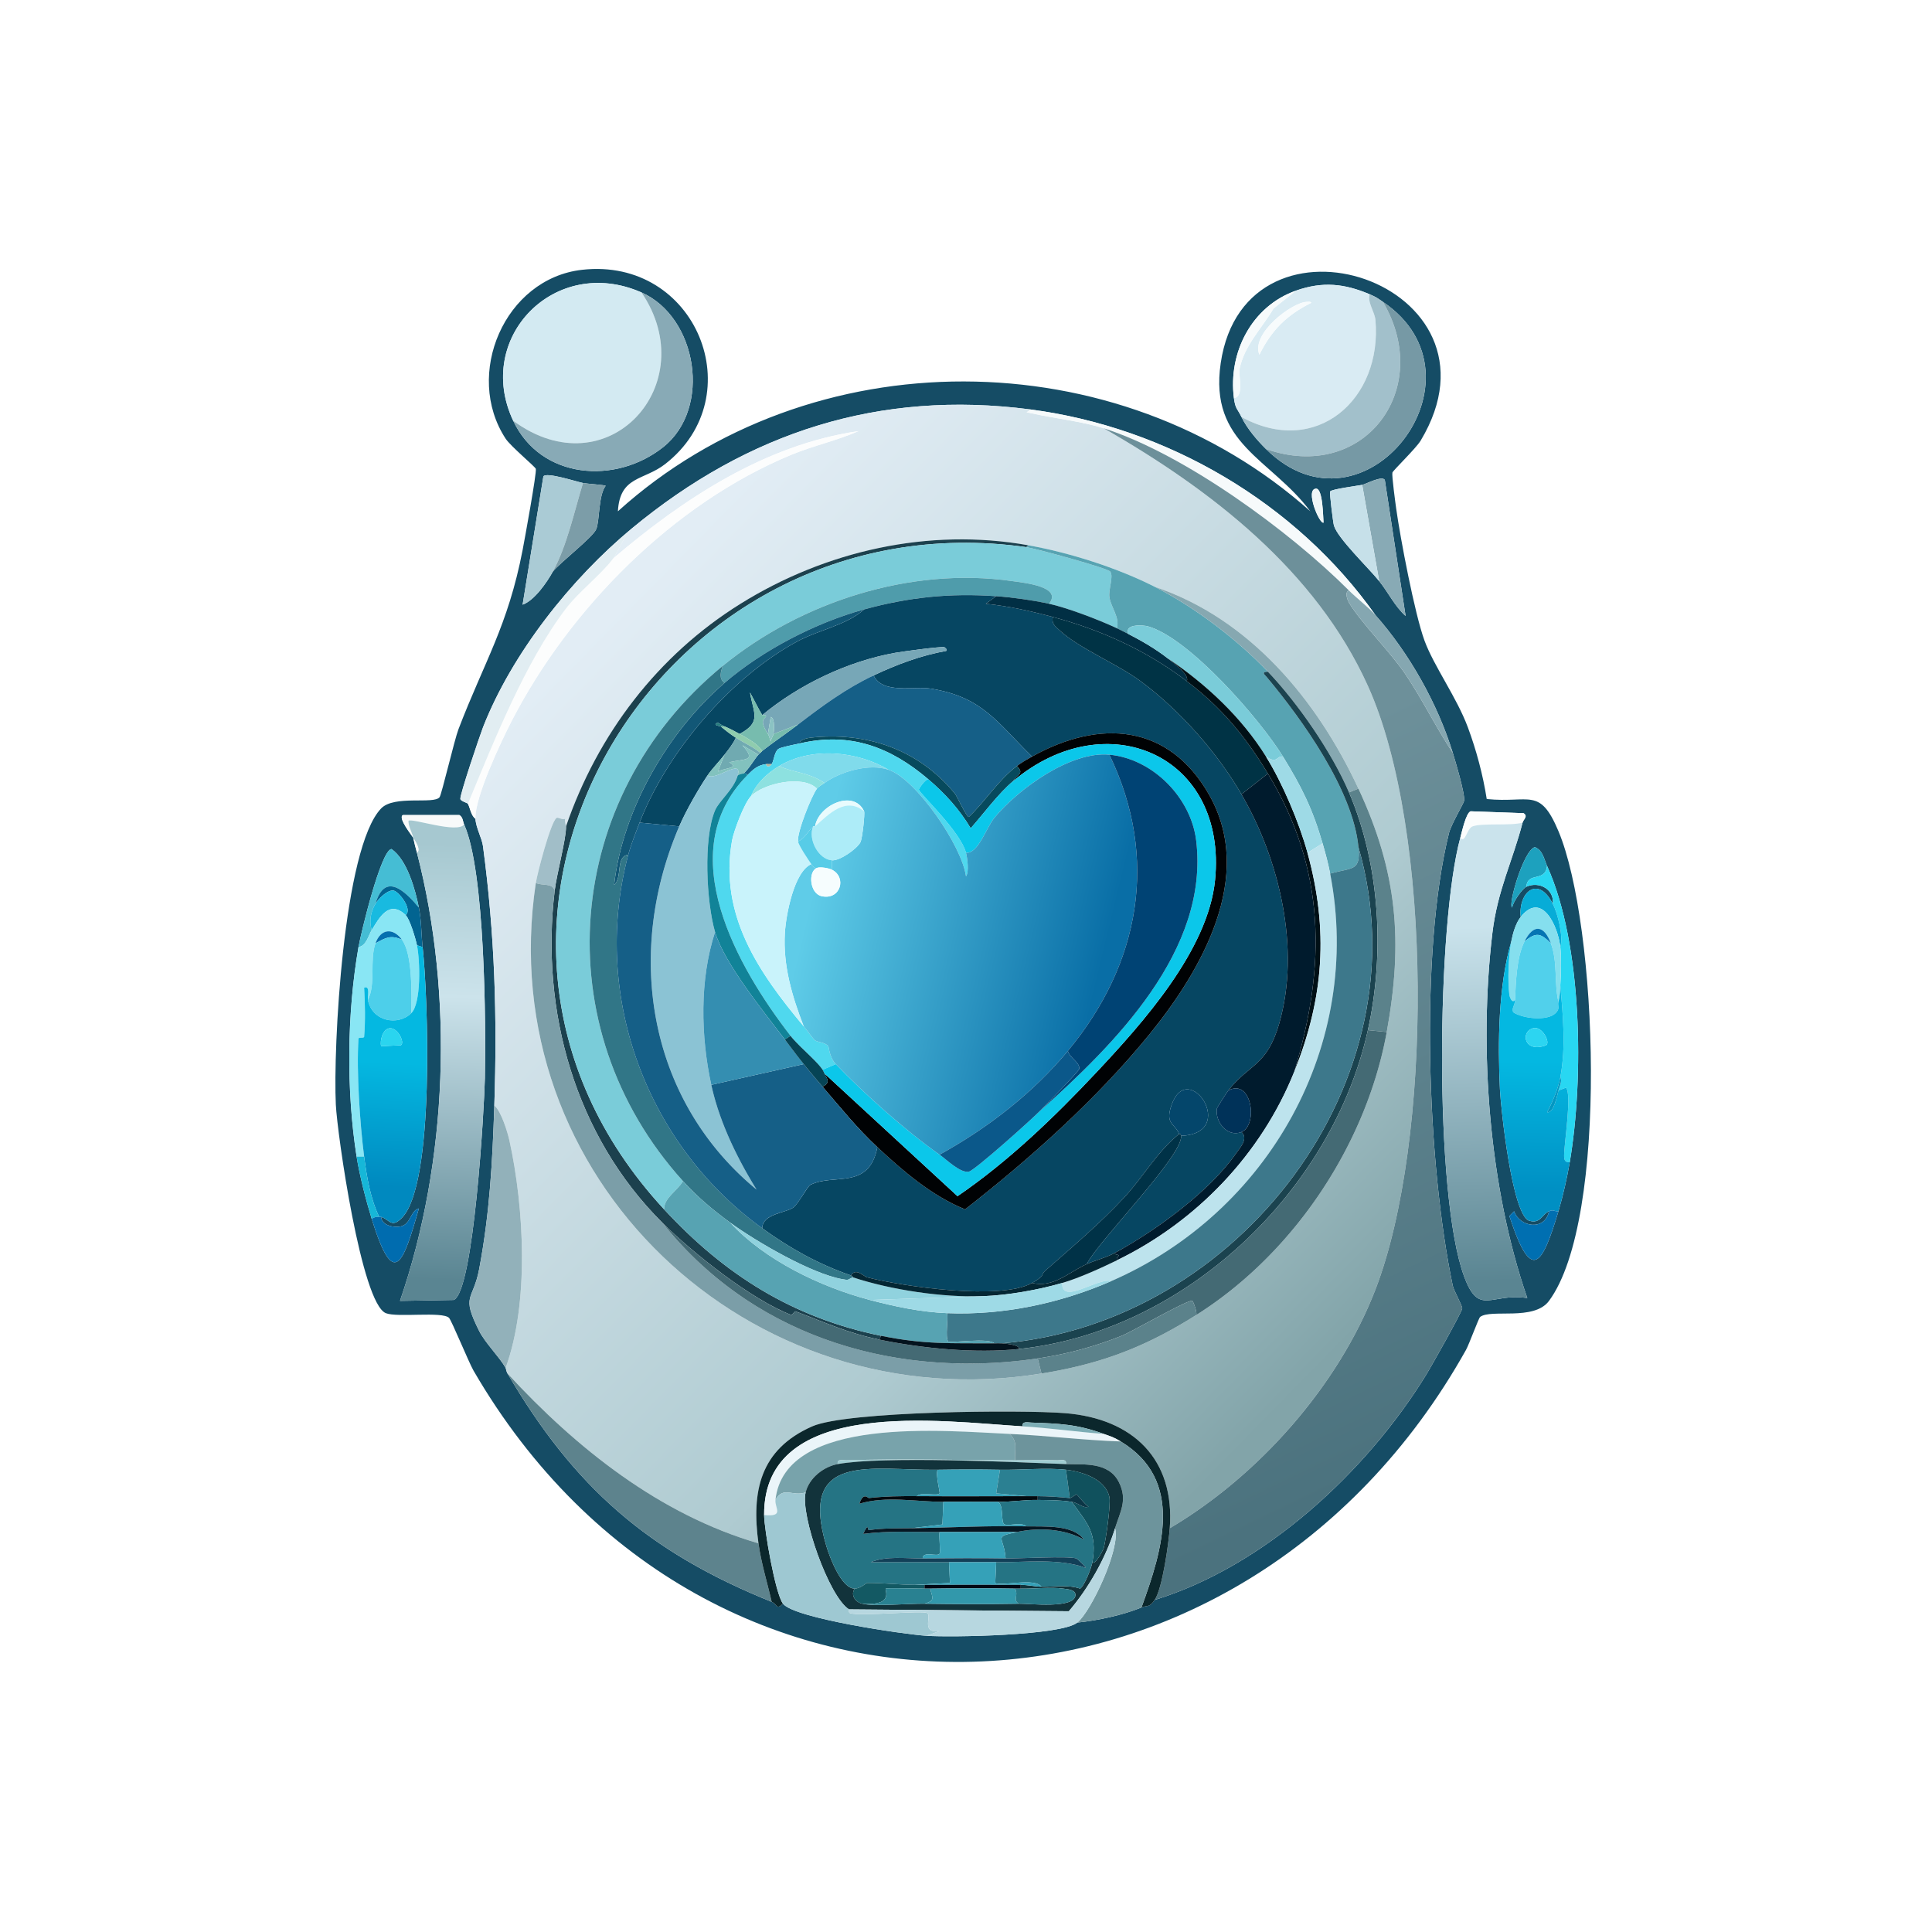 <svg xmlns="http://www.w3.org/2000/svg" width="1024" height="1024"><defs><linearGradient id="a" x1="315.664" x2="706.809" y1="333.659" y2="717.468" gradientUnits="userSpaceOnUse"><stop offset="0%" style="stop-color:#e2edf5"/><stop offset="69.708%" style="stop-color:#afcbd1"/><stop offset="100%" style="stop-color:#82a4a9"/></linearGradient></defs><defs><linearGradient id="b" x1="626.55" x2="785.354" y1="425.816" y2="754.459" gradientUnits="userSpaceOnUse"><stop offset="0%" style="stop-color:#6d909a"/><stop offset="100%" style="stop-color:#4b727e"/></linearGradient></defs><defs><linearGradient id="c" x1="427.282" x2="580.819" y1="486.412" y2="523.698" gradientUnits="userSpaceOnUse"><stop offset="0%" style="stop-color:#5fcce8"/><stop offset="100%" style="stop-color:#096ea6"/></linearGradient></defs><defs><linearGradient id="d" x1="238.447" x2="231.569" y1="447.298" y2="678.196" gradientUnits="userSpaceOnUse"><stop offset="0%" style="stop-color:#a6c8d0"/><stop offset="35.065%" style="stop-color:#cce3eb"/><stop offset="100%" style="stop-color:#5a8592"/></linearGradient></defs><defs><linearGradient id="e" x1="784.302" x2="791.707" y1="447.195" y2="679.076" gradientUnits="userSpaceOnUse"><stop offset="18.965%" style="stop-color:#cae3ec"/><stop offset="100%" style="stop-color:#5a8592"/></linearGradient></defs><defs><linearGradient id="f" x1="814.194" x2="812.957" y1="562.685" y2="631.674" gradientUnits="userSpaceOnUse"><stop offset="0%" style="stop-color:#04b8e1"/><stop offset="100%" style="stop-color:#008fc3"/></linearGradient></defs><defs><linearGradient id="g" x1="209.592" x2="206.279" y1="563.231" y2="629.148" gradientUnits="userSpaceOnUse"><stop offset="0%" style="stop-color:#04b8e1"/><stop offset="100%" style="stop-color:#0089bf"/></linearGradient></defs><path fill="#154c65" d="M308.5 143c60.669-6.844 90.32 67.022 44 103-11.321 8.794-23.95 6.185-25 25 101.991-92.221 264.766-91.3 367 0-20.949-28.004-53.781-35.662-47.5-78.5 13.163-89.773 156.039-42.412 106 41-2.527 4.213-14.732 15.899-15 17-.38 1.563 1.58 15.973 2 19 2.183 15.749 9.849 55.974 15 70 4.992 13.593 17.138 30.202 23 46 4.5 12.126 7.99 25.165 10 38 22.767 2.323 28.05-6.633 38 17 20.714 49.198 26.878 205.935-5 249-7.983 10.784-30.677 4.111-36.5 8.5-.76.573-5.869 14.586-7.5 17.5-119.099 212.737-402.216 224.273-526 11-2.509-4.323-11.625-26.618-13-28-3.545-3.563-27.433-.039-33.5-2.5-12.954-5.254-25.729-94.932-26.5-110.5-1.473-29.754 3.89-136.067 24-157 6.983-7.268 28.076-2.009 31-6 1.104-1.507 7.835-30.342 10-36 13.675-35.745 26.267-54.878 34-95 1.025-5.321 7.526-40.886 7-43-.273-1.098-13.34-11.938-16-16-22.249-33.969-.536-84.871 40.5-89.5M272 223c14.643 31.082 54.261 34.026 79.5 14 25.932-20.576 18.072-68.973-11.5-82-45.775-20.165-88.776 23.901-68 68m415-69c-23.573 8.247-36.123 32.892-33 57 .761 5.877 1.859 5.57 4 10 2.952 6.109 8.207 12.265 13 17 52.188 51.566 121.03-38.082 62-78-3-2.029-3.488-2.504-7-4-13.494-5.749-25.018-6.892-39-2M335 280c-32.256 26.693-63.704 66.343-79 105.5-1.631 4.176-12.422 36.052-12 38 .252 1.163 3.769 2.064 4 2.5 1.166 2.203 1.63 6.249 4 8 .238 4.703 3.43 10.232 4 14.5 6.26 46.879 7.57 90.204 6 137.5-.997 30.029-2.437 56.905-8 86.5-3.257 17.324-9.835 13.407 0 33 3.108 6.193 10.748 13.788 14 19.5.177.311.337 1.871 1 3 35.22 59.979 74.128 94.461 140 121 3.117 1.256 2.262 4.537 6 1 6.057 7.751 63.851 16.193 76 17 13.328.885 71.381-.08 80-7 10.689-1.061 24.149-3.964 34-8 3.299-1.352 4.073.272 7-4 58.303-17.917 112.256-67.844 144-119.5 2.402-3.909 18.847-33.015 19-35 .112-1.456-4.457-9.413-5-12-13.518-64.457-17.764-176.339-2-240 1.098-4.434 7.75-15.612 8-17 .63-3.5-4.609-20.981-6-25.5-7.991-25.964-23.037-52.727-41-73-42.112-59.614-110.715-99.59-183-109-80.05-10.42-149.58 12.173-211 63m-42 23c3.866-4.885 21.158-18.146 23-22.5 1.871-4.422 1.111-17.889 5-23-.35-.493-9.91-1.068-12-1.5-3.913-.809-19.435-5.93-21-3.5l-11 68c6.284-2.271 12.86-11.814 16-17.5m429-46c-2.53.478-16.396 2.271-17 3.5-.399.813 1.56 16.419 2 18 1.872 6.73 18.397 22.53 24 29.5 4.819 5.995 8.212 13.282 14 18.5l-11-72c-1.115-2.76-10.291 2.177-12 2.5m-24.5 2c-5.938.336 1.853 19.007 4 18-.264-2.92-.304-18.209-4-18M774 444c-12.457 45.541-14.041 188.939 2 232.5 7.921 21.51 14.147 8.547 33.5 11.5-20.227-58.364-25.856-131.968-18.5-193.5 2.721-22.765 10.761-38.168 16-58.5.446-1.732 3.08-3.369.5-5l-28-1c-2.496.693-4.777 11.356-5.5 14m-555 0c.664 3.137 1.247 5.085 2 8 19.546 75.627 16.442 163.471-9 237.5l28.5-.5c10.671-4.483 16.201-102.675 16.5-117.5.585-29.028.04-110.078-11-134.5-.674-1.491-.597-3.859-2.5-5h-30c-2.693 1.563 4.864 10.883 5.5 12m590 26c6.818-3.154 14.943 1.495 14 9-7.819-15.289-18.323-6.094-17 7-2.68 3.357-4.184 8.793-5 13-6.86 23.6-7.188 53.601-6 78.5.476 9.976 6.501 66.69 15.5 69.5 5.928 1.813 6.807-3.418 10.5-5-2.107 10.545-15.486 8.521-18.5 0l-2.5 2.5c11.744 36.105 17.391 26.195 26-2.5 2.363-7.875 4.618-17.875 6-26 7.551-44.387 6.756-115.591-12-157-1.677-3.703-2.242-8.335-6.5-10-6.068 1.688-14.502 31.335-12 32 .364-2.917 5.325-9.994 7.5-11m-619 32c-6.102 35.135-6.523 75.75-1 111 1.547 9.876 5.029 23.38 8 33 11.66 37.75 16.599 24.181 25-5.5-4.289 1.004-4.308 8.339-9.5 9.5-3.468.776-10.078-.25-10.5-5 4.503 1.285 5.366 6.212 11 .5 17.609-17.853 13.83-117.68 11-143.5-.762-6.957-.611-14.082-2-21-1.913-9.528-6.186-25.231-14.5-31-5.606.5-16.256 44.838-17.5 52"/><path fill="#d3eaf2" d="M340 155c33.042 48.624-17.913 104.955-68 68-20.776-44.099 22.225-88.165 68-68"/><path fill="#d9ebf3" d="M726 156c-1.424 4.21 2.615 9.238 3 13.5 3.81 42.172-31.434 73.251-71 51.5-2.141-4.43-3.239-4.123-4-10 5.666-.708 2.274-12.019 3-15.5 2.63-12.619 11.729-21.339 18-32l12-9.5c13.982-4.892 25.506-3.749 39 2m-33.5 4c-7.948.377-29.619 16.876-25 28 6.428-13.051 14.596-21.069 27.5-27.5-.303-.77-1.629-.541-2.5-.5"/><path fill="#f6fafb" d="M654 211c-3.123-24.108 9.427-48.753 33-57l-12 9.5c-6.271 10.661-15.37 19.381-18 32-.726 3.481 2.666 14.792-3 15.5"/><path fill="#88aab6" d="M272 223c50.087 36.955 101.042-19.376 68-68 29.572 13.027 37.432 61.424 11.5 82-25.239 20.026-64.857 17.082-79.5-14"/><path fill="#a2c0cb" d="M733 160c27.25 46.324-10.135 96.215-62 78-4.793-4.735-10.048-10.891-13-17 39.566 21.751 74.81-9.328 71-51.5-.385-4.262-4.424-9.29-3-13.5 3.512 1.496 4 1.971 7 4"/><path fill="#f7fbfc" d="M692.5 160c.871-.041 2.197-.27 2.5.5-12.904 6.431-21.072 14.449-27.5 27.5-4.619-11.124 17.052-27.623 25-28"/><path fill="#7699a5" d="M671 238c51.865 18.215 89.25-31.676 62-78 59.03 39.918-9.812 129.566-62 78"/><path fill="url(#a)" d="M546 217c-1.341 2.065-3.62 1.064.5 2 12.072 2.741 26.694 4.232 38.5 8 56.737 32.425 112.358 75.391 140 136.5 34.759 76.843 34.321 241.503 4 320-19.776 51.197-62.029 98.736-109 126.5 2.771-36.401-19.207-58.11-55.5-61-23.342-1.859-115.617-1.103-134 7-27.849 12.277-32.247 34.605-28.5 62-52.544-15.273-96.57-50.51-133-90-.663-1.129-.823-2.689-1-3 12.53-34.26 9.863-84.733 2-120.5-.926-4.212-4.385-15.715-8-18.5 1.57-47.296.26-90.621-6-137.5-.57-4.268-3.762-9.797-4-14.5-.56-11.092 13.475-40.749 19-51.5 30.741-59.817 85.817-115.62 148.5-141.5 11.558-4.772 24.03-7.459 35.5-12.5-49.332 7.171-92.708 35.737-130 67.5 2.728-3.577 5.66-12.06 10-16 61.42-50.827 130.95-73.42 211-63M300 438c-.006-.201-.831-2.914-.5-4-1.404.677-3.751-1.008-4.5-.5-3.142 2.133-10.232 29.4-11 34.5-23.477 155.881 113.214 285.065 268 260 31.579-5.114 54.937-13.952 82-31 51.533-32.462 90.127-90.217 101-150 8.749-48.105 5.647-84.663-15-129-21.843-46.905-57.583-90.107-108-107-19.794-10.044-45.022-18.07-67-22-52.7-9.423-107.383 2.919-152.5 31-43.991 27.381-75.713 69.182-92.5 118" style="fill:url(#a)"/>/&gt;<path fill="#f6fafb" d="M729 326c-3.716-4.194-9.885-8.885-14-13-31.568-31.567-87.273-72.362-130-86-11.806-3.768-26.428-5.259-38.5-8-4.12-.936-1.841.065-.5-2 72.285 9.41 140.888 49.386 183 109"/><path fill="url(#b)" d="M715 313c-2.683.71-.515 5.661 0 6.5 6.888 11.229 21.724 25.738 30 38 9.018 13.362 16.076 28.092 25 41.5 1.391 4.519 6.63 22 6 25.5-.25 1.388-6.902 12.566-8 17-15.764 63.661-11.518 175.543 2 240 .543 2.587 5.112 10.544 5 12-.153 1.985-16.598 31.091-19 35-31.744 51.656-85.697 101.583-144 119.5 4.123-6.017 7.389-29.978 8-38 46.971-27.764 89.224-75.303 109-126.5 30.321-78.497 30.759-243.157-4-320-27.642-61.109-83.263-104.075-140-136.5 42.727 13.638 98.432 54.433 130 86" style="fill:url(#b)"/>/&gt;<path fill="#fcfdfd" d="M252 434c-2.37-1.751-2.834-5.797-4-8 13.686-32.909 30.357-75.132 52-103.5 6.965-9.129 17.946-17.249 25-26.5 37.292-31.763 80.668-60.329 130-67.5-11.47 5.041-23.942 7.728-35.5 12.5-62.683 25.88-117.759 81.683-148.5 141.5-5.525 10.751-19.56 40.408-19 51.5"/><path fill="#aacbd5" d="M309 256c-4.549 14.79-8.547 33.505-16 47-3.14 5.686-9.716 15.229-16 17.5l11-68c1.565-2.43 17.087 2.691 21 3.5"/><path fill="#88aab5" d="m731 308-9-51c1.709-.323 10.885-5.26 12-2.5l11 72c-5.788-5.218-9.181-12.505-14-18.5"/><path fill="#7c9da8" d="M293 303c7.453-13.495 11.451-32.21 16-47 2.09.432 11.65 1.007 12 1.5-3.889 5.111-3.129 18.578-5 23-1.842 4.354-19.134 17.615-23 22.5"/><path fill="#c6e0e9" d="m722 257 9 51c-5.603-6.97-22.128-22.77-24-29.5-.44-1.581-2.399-17.187-2-18 .604-1.229 14.47-3.022 17-3.5"/><path fill="#eff6f7" d="M697.5 259c3.696-.209 3.736 15.08 4 18-2.147 1.007-9.938-17.664-4-18"/><path fill="#e1edf2" d="M325 296c-7.054 9.251-18.035 17.371-25 26.5-21.643 28.368-38.314 70.591-52 103.5-.231-.436-3.748-1.337-4-2.5-.422-1.948 10.369-33.824 12-38 15.296-39.157 46.744-78.807 79-105.5-4.34 3.94-7.272 12.423-10 16"/><path fill="#1c414e" d="m545 289-1 1c-196.314-27.722-331.541 200.087-192 351 32.023 34.632 68.233 57.476 115 67l-1 2c-16.819-3.455-29.075-9.251-44.5-15-.171-.064-1.831 2.065-2 2-21.205-8.12-52.162-32.726-68.5-49-46.212-46.03-64.63-112.277-57-176 1.031-8.614 6.183-27.688 6-34 16.787-48.818 48.509-90.619 92.5-118 45.117-28.081 99.8-40.423 152.5-31"/><path fill="#7accd9" d="M544 290c4.693.663 43.18 11.095 44.5 13 1.805 2.605-1.111 9.624-.5 13.5.882 5.594 5.562 10.603 4 16.5-10.368-4.866-26.604-10.927-36-13 7.3-9.079-13.037-11.071-19.5-12-53.845-7.738-112.088 11.042-153.5 45-84.581 69.356-94.811 191.419-21 273-2.946 5.232-10.084 8.803-10 15-139.541-150.913-4.314-378.722 192-351"/><path fill="#57a3b2" d="M612 311c21.229 10.772 43.565 27.772 60 45-3.697.187-1.794 1.453-.5 3 18.781 22.449 45.704 60.123 48.5 90 1.203 12.852-2.981 10.704-15 14-1.099-5.666-2.403-10.495-4-16-5.305-18.288-11.115-29.965-21-46-12.097-19.623-49.483-62.724-71.5-69-2.523-.719-12.635-1.48-10.5 4-1.875-.963-4.122-2.119-6-3 1.562-5.897-3.118-10.906-4-16.5-.611-3.876 2.305-10.895.5-13.5-1.32-1.905-39.807-12.337-44.5-13l1-1c21.978 3.93 47.206 11.956 67 22"/><path fill="#4f9cab" d="M556 320c-8.396-1.852-19.41-3.382-28-4-24.468-1.761-46.458.545-70 7-25.604 7.02-53.78 21.578-74 39-3.09-2.383-1.982-5.723-1-9 41.412-33.958 99.655-52.738 153.5-45 6.463.929 26.8 2.921 19.5 12"/><path fill="#86a8b1" d="m720 418-5 2c-9.095-21.258-27.108-47.342-43-64-16.435-17.228-38.771-34.228-60-45 50.417 16.893 86.157 60.095 108 107"/><path fill="#85a7b1" d="M729 326c17.963 20.273 33.009 47.036 41 73-8.924-13.408-15.982-28.138-25-41.5-8.276-12.262-23.112-26.771-30-38-.515-.839-2.683-5.79 0-6.5 4.115 4.115 10.284 8.806 14 13"/><path fill="#064662" d="m528 316-5.5 4c12.043 1.27 23.856 3.874 35.5 7-.697 3.645 1.223 4.87 3.5 7 10.271 9.608 30.706 17.889 43 27 20.819 15.429 40.508 37.659 53.5 60 20.188 34.716 31.409 81.929 20 121.5-6.577 22.812-15.877 21.249-27 35.5-.849 1.088-5.908 8.946-6 9.5-1.14 6.873 5.385 15.503 13 12.5 3.862 3.498-.813 8.355-3 11.5-13.982 20.111-42.63 40.919-64 52.5-4.977 2.697-10.044 3.804-15 6 5.732-11.853 51.215-57.635 50-68 30.645-1.144 3.884-41.421-5-16.5-3.716 10.425 1.547 9.699 4 15.5-11.62 9.243-19.048 22.762-29 33.5-12.97 13.993-27.733 26.444-42 39-2.789 2.454.54 2.225-7 6.5-16.445 9.323-67.924 1.997-87.5-3-1.552-.396-5.858-5.271-8.5-1-17.229-5.942-32.281-14.349-47-25 .096-7.72 12.424-8.079 16.5-11 2.438-1.747 7.513-11.247 9-12 12.411-6.28 31.154 2.979 35.5-20 13.899 12.936 28.699 25.691 46.5 33 34.673-27.049 69.633-58.331 97.5-92.5 27.82-34.111 56.372-83.75 32-127-21.365-37.913-58.119-40.503-94-20.5-18.565-18.103-25.958-31.433-53.5-36-9.042-1.499-25.556 3.137-30.5-7 12.132-5.735 25.217-10.669 38.5-13 1.008-.509-.806-1.967-1-2-2.257-.387-22.164 2.316-26 3-25.201 4.491-50.831 16.766-70.5 33-2.019-3.275-4.065-7.605-6.5-12 1.822 11.041 6.328 15.7-5.5 22-2.405-1.373-5.456-2.935-8-4-.843-.353-2.645-1.375-3.5-2-3.497 1.296 1.404 1.92 1.5 2 2.598 2.17 5.138 4.173 8 6-1.241 2.99-3.994 6.399-6 9-2.765 3.585-6.567 7.404-9 11-4.003 5.916-11.146 18.031-15 27l-21-2c14.392-37.229 48.186-76.946 83.5-96 11.487-6.198 26.215-8.654 35.5-17 23.542-6.455 45.532-8.761 70-7"/><path fill="#012f44" d="M556 320c9.396 2.073 25.632 8.134 36 13 1.878.881 4.125 2.037 6 3 7.195 3.694 14.604 7.989 21 13 2.788 2.185 11.732 8.706 10 12-21.264-16.179-45.214-27.077-71-34-11.644-3.126-23.457-5.73-35.5-7l5.5-4c8.59.618 19.604 2.148 28 4"/><path fill="#125776" d="M458 323c-9.285 8.346-24.013 10.802-35.5 17-35.314 19.054-69.108 58.771-83.5 96-1.937 5.011-4.662 11.967-6 17-6.878.963-2.891 11.968-7.5 16 4.476-39.754 28.362-81.033 58.5-107 20.22-17.422 48.396-31.98 74-39"/><path fill="#003345" d="M629 361c18.553 14.116 31.062 29.275 43 49l-14 11c-12.992-22.341-32.681-44.571-53.5-60-12.294-9.111-32.729-17.392-43-27-2.277-2.13-4.197-3.355-3.5-7 25.786 6.923 49.736 17.821 71 34"/><path fill="#7accd9" d="M680 401c-3.47-.681-2.736 4.238-9 0-12.898-20.764-31.861-38.47-52-52-6.396-5.011-13.805-9.306-21-13-2.135-5.48 7.977-4.719 10.5-4 22.017 6.276 59.403 49.377 71.5 69"/><path fill="#77a7b7" d="M463 358c-14.543 6.875-27.32 16.255-40 26l-13 5c.252-1.49.898-8.461-1.5-9l-1.5 9c-5.412-8.257-.817-8.139-1-9.5-.114-.849-1.925-.378-2-.5 19.669-16.234 45.299-28.509 70.5-33 3.836-.684 23.743-3.387 26-3 .194.033 2.008 1.491 1 2-13.283 2.331-26.368 7.265-38.5 13"/><path fill="#001016" d="M671 401c8.794 14.158 17.589 34.91 22 51 11.222 40.936 8.751 76.713-7 116 17.032-56.323 16.723-107.237-14-158-11.938-19.725-24.447-34.884-43-49 1.732-3.294-7.212-9.815-10-12 20.139 13.53 39.102 31.236 52 52"/><path fill="#317687" d="M384 362c-30.138 25.967-54.024 67.246-58.5 107 4.609-4.032.622-15.037 7.5-16-19.75 74.279 9.363 153.399 71 198 14.719 10.651 29.771 19.058 47 25 1.385.478.933.978 1 1-3.112 1.388-1.896 1.631-5.5 1-16.415-2.872-45.781-19.978-59.5-30-9.132-6.671-17.423-13.626-25-22-73.811-81.581-63.581-203.644 21-273-.982 3.277-2.09 6.617 1 9"/><path fill="#1b434f" d="M672 356c15.892 16.658 33.905 42.742 43 64 16.507 38.583 18.961 85.499 10 126-18.876 85.308-96.919 159.851-185 169 .907-2.083-6.732-2.84-9-3 125.037-10.382 224.716-139.218 189-263-2.796-29.877-29.719-67.551-48.5-90-1.294-1.547-3.197-2.813.5-3"/><path fill="#155f87" d="M547 401c-2.742 1.528-5.492 3.112-8 5-9.932 7.477-16.578 18.523-25.5 27-1.436-.143-6.066-10.762-7.5-12.5-19.565-23.712-47.362-32.738-76.5-29.5-.738.082-6.341 1.044-5.5 3-2.23.514-10.148 1.958-11.5 3-2.095 1.615-2.318 6.31-3.5 8-.984.064-2.026-.108-3 0-4.482.495-7.058 3.028-10 6 .039-1.265-1.013-1.115-2-1 2.458-1.617 6.656-8.844 8-10 .567-.488.945-.956 1-1 .7-.561.945-.956 1-1 5.171-4.088 12.876-9.294 19-14 12.68-9.745 25.457-19.125 40-26 4.944 10.137 21.458 5.501 30.5 7 27.542 4.567 34.935 17.897 53.5 36"/><path fill="#77bcae" d="M404 379c.075.122 1.886-.349 2 .5.183 1.361-4.412 1.243 1 9.5.935 1.427.849 2.624 1.5 4 .193-1.389 1.346-3.089 1.5-4l13-5c-6.124 4.706-13.829 9.912-19 14-2.883-4.1-7.804-6.605-12-9 11.828-6.3 7.322-10.959 5.5-22 2.435 4.395 4.481 8.725 6.5 12"/><path fill="#8bc3c3" d="M410 389c-.154.911-1.307 2.611-1.5 4-.651-1.376-.565-2.573-1.5-4l1.5-9c2.398.539 1.752 7.51 1.5 9"/><path fill="#287d7f" d="M384 385h-2c-.096-.08-4.997-.704-1.5-2 .855.625 2.657 1.647 3.5 2"/><path fill="#8fccae" d="M384 385c2.544 1.065 5.595 2.627 8 4 4.196 2.395 9.117 4.9 12 9-.055.044-.3.439-1 1-3.95-3.226-8.773-5.302-13-8-2.862-1.827-5.402-3.83-8-6z"/><path fill="#000204" d="M465 608c-10.584-9.851-19.603-21.063-29-32 3.974-2.207 2.776-3.621 1-7l70.5 65c26.811-18.294 51.306-41.852 73.5-65.5 24.556-26.165 59.283-64.806 63-102 6.615-66.189-57.379-94.159-107-52.5 2.132-3.689 6.061-3.824 2-8 2.508-1.888 5.258-3.472 8-5 35.881-20.003 72.635-17.413 94 20.5 24.372 43.25-4.18 92.889-32 127-27.867 34.169-62.827 65.451-97.5 92.5-17.801-7.309-32.601-20.064-46.5-33"/><path fill="#074a5d" d="M539 406c4.061 4.176.132 4.311-2 8-7.882 6.618-15.609 17.205-22.5 25-5.948-9.971-13.688-18.504-22.5-26-20.013-17.025-41.308-25.157-68-19-.841-1.956 4.762-2.918 5.5-3 29.138-3.238 56.935 5.788 76.5 29.5 1.434 1.738 6.064 12.357 7.5 12.5 8.922-8.477 15.568-19.523 25.5-27"/><path fill="#70aab1" d="M403 399c-.055.044-.433.512-1 1l-8.5-5c7.603 8.635 1.678 7.038-7 9 5.918 3.316-3.18 3.049-6 5l3.5-9c2.006-2.601 4.759-6.01 6-9 4.227 2.698 9.05 4.774 13 8"/><path fill="#4fd8ee" d="M492 413c-1.718.05-5.064 5.134-5 5.5.364 2.073 21.903 21.904 25 33.5.679 2.541 1.75 10.129 0 12.5-2.179-16.154-26.342-51.473-41-56.5-16.951-10.061-40.898-12.201-58-2-6.16 3.674-12.022 8.998-15 16-3.495 3.61-9.117 18.5-10 23.5-6.975 39.487 14.093 69.918 38 98.5 1.915 2.289 3.498 4.681 5.5 7 1.43 1.656 5.382 1.038 7.5 3.5.367.426.535 5.885 4 9.5l-7 3c-3.224-4.862-12.749-12.509-17-18-27.991-36.158-63.286-97.307-23-138 2.942-2.972 5.518-5.505 10-6 .41 1.767 2.014 1.409 3 0 1.182-1.69 1.405-6.385 3.5-8 1.352-1.042 9.27-2.486 11.5-3 26.692-6.157 47.987 1.975 68 19"/><path fill="#0bc7ea" d="M437 569c-.315-.599-.638-1.454-1-2l7-3c15.137 15.794 37.124 35.444 55 48 3.636 2.554 10.995 9.884 15.5 9 3.097-.608 33.253-27.662 37.5-32 39.722-35.421 90.054-85.356 83-143.5-2.761-22.756-22.989-43.308-46-45.5-20.59-1.961-48.271 18.098-61 33.5-4.289 5.189-8.479 19.025-15 18.5-3.097-11.596-24.636-31.427-25-33.5-.064-.366 3.282-5.45 5-5.5 8.812 7.496 16.552 16.029 22.5 26 6.891-7.795 14.618-18.382 22.5-25 49.621-41.659 113.615-13.689 107 52.5-3.717 37.194-38.444 75.835-63 102-22.194 23.648-46.689 47.206-73.5 65.5z"/><path fill="#82c2be" d="M402 400c-1.344 1.156-5.542 8.383-8 10-1.418.165-1.792.282-3 1 2.669-9.607-11.708 3.197-16 0 2.433-3.596 6.235-7.415 9-11l-3.5 9c2.82-1.951 11.918-1.684 6-5 8.678-1.962 14.603-.365 7-9z"/><path fill="#80dbeb" d="M471 408c-10.186-3.494-25.284.773-34 7-8.335-5.794-17.488-5.615-24-9 17.102-10.201 41.049-8.061 58 2"/><path fill="url(#c)" d="M588 400c26.508 54.908 16.157 111.061-22 157-18.735 22.557-42.457 40.871-68 55-17.876-12.556-39.863-32.206-55-48-3.465-3.615-3.633-9.074-4-9.5-2.118-2.462-6.07-1.844-7.5-3.5-2.002-2.319-3.585-4.711-5.5-7-6.145-15.766-11.046-32.219-10-49.5.574-9.493 4.792-32.428 14-36.5.709 1.038 1.461 2.383 3 2-4.814 1.918-3.866 13.606 2.5 15 10.04 2.198 13.396-9.976 5.5-14v-5c4.182.252 13.107-6.033 15-9.5 1.105-2.025 2.481-15.477 2-16.5-5.612-11.951-24.281-3.126-26 8-.184.165-.816-.166-1 0-2.486 2.251-4.507 6.391-8 8-.713-4.663 7.092-24.123 10-28 .875-1.167 2.75-2.107 4-3 8.716-6.227 23.814-10.494 34-7 14.658 5.027 38.821 40.346 41 56.5 1.75-2.371.679-9.959 0-12.5 6.521.525 10.711-13.311 15-18.5 12.729-15.402 40.41-35.461 61-33.5" style="fill:url(#c)"/>/&gt;<path fill="#004374" d="M551 589c2.704-2.762 20.744-20.982 21-22.5.555-3.293-5.316-6.018-6-9.5 38.157-45.939 48.508-102.092 22-157 23.011 2.192 43.239 22.744 46 45.5 7.054 58.144-43.278 108.079-83 143.5"/><path fill="#9edae6" d="M680 401c9.885 16.035 15.695 27.712 21 46l-8 5c-4.411-16.09-13.206-36.842-22-51 6.264 4.238 5.53-.681 9 0"/><path fill="#b6b79f" d="M409 405c-.986 1.409-2.59 1.767-3 0 .974-.108 2.016.064 3 0"/><path fill="#8de1e0" d="M413 406c6.512 3.385 15.665 3.206 24 9-1.25.893-3.125 1.833-4 3-7.51-7.583-28.517-2.696-35 4 2.978-7.002 8.84-12.326 15-16"/><path fill="#8bc3d4" d="M391 411c-2.054 7.393-9.824 13.38-12 18.5-6.339 14.916-4.562 48.83 0 64.5-8.252 25.183-7.602 55.348-2 81 4.257 19.491 13.57 38.69 24 55.5-57.518-47.436-70.028-124.937-41-192.5 3.854-8.969 10.997-21.084 15-27 4.292 3.197 18.669-9.607 16 0"/><path fill="#118398" d="M394 410c.987-.115 2.039-.265 2 1-40.286 40.693-4.991 101.842 23 138l-3 2c-10.761-14.297-32.157-40.367-37-57-4.562-15.67-6.339-49.584 0-64.5 2.176-5.12 9.946-11.107 12-18.5 1.208-.718 1.582-.835 3-1"/><path fill="#001b2d" d="M686 568c-17.515 43.687-51.748 79.464-94 100-.553-1.465 1.03-2.369 1-2.5-.188-.814-2.149-.044-2-1.5 21.37-11.581 50.018-32.389 64-52.5 2.187-3.145 6.862-8.002 3-11.5 8.875-3.5 5.615-28.707-7-22 11.123-14.251 20.423-12.688 27-35.5 11.409-39.571.188-86.784-20-121.5l14-11c30.723 50.763 31.032 101.677 14 158"/><path fill="#c9f3fb" d="M433 418c-2.908 3.877-10.713 23.337-10 28 .34 2.221 5.378 9.624 7 12-9.208 4.072-13.426 27.007-14 36.5-1.046 17.281 3.855 33.734 10 49.5-23.907-28.582-44.975-59.013-38-98.5.883-5 6.505-19.89 10-23.5 6.483-6.696 27.49-11.583 35-4"/><path fill="#5b828b" d="M720 418c20.647 44.337 23.749 80.895 15 129l-10-1c8.961-40.501 6.507-87.417-10-126z"/><path fill="#e8fbfd" d="M458 430c-9.753-7.967-18.701 1.448-26 8 1.719-11.126 20.388-19.951 26-8"/><path fill="#adecf8" d="M458 430c.481 1.023-.895 14.475-2 16.5-1.893 3.467-10.818 9.752-15 9.5-7.288-.439-12.909-11.381-10-18 .184-.166.816.165 1 0 7.299-6.552 16.247-15.967 26-8"/><path fill="#fbfdfd" d="M807 436c-6.303 1.817-21.437.107-26.5 2-3.102 1.16-3.902 9.336-6.5 6 .723-2.644 3.004-13.307 5.5-14l28 1c2.58 1.631-.054 3.268-.5 5"/><path fill="#f8fafa" d="M246 437c-3.666 4.906-27.296-3.371-29.5-2-.116 3.018 1.837 5.865 2.5 9-.636-1.117-8.193-10.437-5.5-12h30c1.903 1.141 1.826 3.509 2.5 5"/><path fill="#a1bec8" d="M300 438c.183 6.312-4.969 25.386-6 34-1.376-4.163-6.022-2.357-10-4 .768-5.1 7.858-32.367 11-34.5.749-.508 3.096 1.177 4.5.5-.331 1.086.494 3.799.5 4"/><path fill="url(#d)" d="M246 437c11.04 24.422 11.585 105.472 11 134.5-.299 14.825-5.829 113.017-16.5 117.5l-28.5.5c25.442-74.029 28.546-161.873 9-237.5 2.247-1.711-.892-6.054-2-8-.663-3.135-2.616-5.982-2.5-9 2.204-1.371 25.834 6.906 29.5 2" style="fill:url(#d)"/>/&gt;<path fill="#155f87" d="M360 438c-29.028 67.563-16.518 145.064 41 192.5-10.43-16.81-19.743-36.009-24-55.5l49-11a489 489 0 0 0 10 12c9.397 10.937 18.416 22.149 29 32-4.346 22.979-23.089 13.72-35.5 20-1.487.753-6.562 10.253-9 12-4.076 2.921-16.404 3.28-16.5 11-61.637-44.601-90.75-123.721-71-198 1.338-5.033 4.063-11.989 6-17z"/><path fill="url(#e)" d="M807 436c-5.239 20.332-13.279 35.735-16 58.5-7.356 61.532-1.727 135.136 18.5 193.5-19.353-2.953-25.579 10.01-33.5-11.5-16.041-43.561-14.457-186.959-2-232.5 2.598 3.336 3.398-4.84 6.5-6 5.063-1.893 20.197-.183 26.5-2" style="fill:url(#e)"/>/&gt;<path fill="#57cce7" d="M441 456v5c-1.873-.955-6.37-1.649-8-1-1.539.383-2.291-.962-3-2-1.622-2.376-6.66-9.779-7-12 3.493-1.609 5.514-5.749 8-8-2.909 6.619 2.712 17.561 10 18"/><path fill="#f8fafa" d="M221 452c-.753-2.915-1.336-4.863-2-8 1.108 1.946 4.247 6.289 2 8"/><path fill="#bde3ed" d="M705 463c17.587 90.648-32.406 179.563-116 216-6.926-2.108-26.472 12.996-26 1 8.912-2.598 20.541-7.889 29-12 42.252-20.536 76.485-56.313 94-100 15.751-39.287 18.222-75.064 7-116l8-5c1.597 5.505 2.901 10.334 4 16"/><path fill="#3d788b" d="M531 712c-1.309-.092-2.683.009-4 0-2.844-3.189-23.872.053-24.5-1-1.588-2.663.138-11.47-.5-15 29.747 1.194 59.883-5.181 87-17 83.594-36.437 133.587-125.352 116-216 12.019-3.296 16.203-1.148 15-14 35.716 123.782-63.963 252.618-189 263"/><path fill="#1da1be" d="M820 459c-1.104 8.871-10.303 2.788-11 11-2.175 1.006-7.136 8.083-7.5 11-2.502-.665 5.932-30.312 12-32 4.258 1.665 4.823 6.297 6.5 10"/><path fill="#45bdd4" d="M222 481c-7.232-8.631-17.965-19.188-23-2-2.584 4.323-3.401 9.22-2 14-1.665 2.656-2.75 8.261-7 9 1.244-7.162 11.894-51.5 17.5-52 8.314 5.769 12.587 21.472 14.5 31"/><path fill="#28d7f2" d="M832 616c-2.645.142-2.985-1.265-3-3.5-.04-6.064 4.277-32.67 1-36l-4 1.5c.495-1.79 2.161-5.141 1-7 3.065-16.17 1.372-32.714 0-49 .38-5.408.574-14.745 0-20 1.765-5.454-1.354-17.825-4-23 .943-7.505-7.182-12.154-14-9 .697-8.212 9.896-2.129 11-11 18.756 41.409 19.551 112.613 12 157"/><path fill="#f6fdfe" d="M441 461c7.896 4.024 4.54 16.198-5.5 14-6.366-1.394-7.314-13.082-2.5-15 1.63-.649 6.127.045 8 1"/><path fill="#7b9ea8" d="M294 472c-7.63 63.723 10.788 129.97 57 176 48.179 60.591 123.418 83.022 199 72l2 8c-154.786 25.065-291.477-104.119-268-260 3.978 1.643 8.624-.163 10 4"/><path fill="#026491" d="M222 481c1.389 6.918 1.238 14.043 2 21l-3-1c-.693-3.384-3.801-13.906-6-16 3.879-3.103-3.814-12.691-6.5-13-3.226-.371-7.969 4.439-9.5 7 5.035-17.188 15.768-6.631 23 2"/><path fill="#07acd7" d="M823 479c2.646 5.175 5.765 17.546 4 23-1.212-11.086-9.789-30.046-21-16-1.323-13.094 9.181-22.289 17-7"/><path fill="#18bae0" d="M215 485c-8.939-8.513-14.154 1.866-18 8-1.401-4.78-.584-9.677 2-14 1.531-2.561 6.274-7.371 9.5-7 2.686.309 10.379 9.897 6.5 13"/><path fill="#85dfee" d="M827 502c.574 5.255.38 14.592 0 20-.257 3.663-.021 5.143-1 9-2.354-10.099-.33-21.076-4-31-3.525-9.531-9.135-10.7-14-1-4.221 8.416-4.565 21.519-5 31-1.803 2.215-2.959-2.171-3-2.5-.989-7.847-.5-20.768 1-28.5.816-4.207 2.32-9.643 5-13 11.211-14.046 19.788 4.914 21 16"/><path fill="#89e6f4" d="M215 485c2.199 2.094 5.307 12.616 6 16 1.656 8.087 2.325 30.694-3 36 .116-9.871.771-31.211-5-39-4.709-6.357-11.209-5.891-14 2-3.192 9.026.318 21.339-4 30-.281-1.45 1.41-7.947-2-6.5.488 8.408.69 17.626 0 26-.076.925-2.941.077-3 1-1.127 17.498.767 44.949 3 62.5h-4c-5.523-35.25-5.102-75.865 1-111 4.25-.739 5.335-6.344 7-9 3.846-6.134 9.061-16.513 18-8"/><path fill="#0575b3" d="M822 500c-5.595-5.48-7.657-6.088-14-1 4.865-9.7 10.475-8.531 14 1"/><path fill="#0570af" d="M213 498c-6.087-2.503-8.441-1.058-14 2 2.791-7.891 9.291-8.357 14-2"/><path fill="#348eb1" d="M416 551c3.297 4.38 6.559 8.728 10 13l-49 11c-5.602-25.652-6.252-55.817 2-81 4.843 16.633 26.239 42.703 37 57"/><path fill="#51d0eb" d="M822 500c3.67 9.924 1.646 20.901 4 31-.58 2.286 1.094 3.444-1.5 6-4.422 4.357-17.501 2.896-22.5-.5-.822-2.63.841-3.044 1-6.5.435-9.481.779-22.584 5-31 6.343-5.088 8.405-4.48 14 1"/><path fill="#4dcfea" d="M213 498c5.771 7.789 5.116 29.129 5 39-6.926 6.901-20.768 4.503-23-7 4.318-8.661.808-20.974 4-30 5.559-3.058 7.913-4.503 14-2"/><path fill="url(#f)" d="M803 530c-.159 3.456-1.822 3.87-1 6.5 4.999 3.396 18.078 4.857 22.5.5 2.594-2.556.92-3.714 1.5-6 .979-3.857.743-5.337 1-9 1.372 16.286 3.065 32.83 0 49-1.13 5.96-4.112 13.085-7 18.5 3.568.807 5.328-9.07 6-11.5l4-1.5c3.277 3.33-1.04 29.936-1 36 .015 2.235.355 3.642 3 3.5-1.382 8.125-3.637 18.125-6 26-2.526.183-2.492-1.074-5 0-3.693 1.582-4.572 6.813-10.5 5-8.999-2.81-15.024-59.524-15.5-69.5-1.188-24.899-.86-54.9 6-78.5-1.5 7.732-1.989 20.653-1 28.5.041.329 1.197 4.715 3 2.5m9.5 15c-6.798 1.962-4.665 13.347 7 9 2.327-1.457-2.104-10.413-7-9" style="fill:url(#f)"/>/&gt;<path fill="url(#g)" d="M224 502c2.83 25.82 6.609 125.647-11 143.5-5.634 5.712-6.497.785-11-.5-.286-.081-.673.031-1 0-4.693-9.694-6.651-21.399-8-32-2.233-17.551-4.127-45.002-3-62.5.059-.923 2.924-.075 3-1 .69-8.374.488-17.592 0-26 3.41-1.447 1.719 5.05 2 6.5 2.232 11.503 16.074 13.901 23 7 5.325-5.306 4.656-27.913 3-36zm-17.5 43c-3.615.393-5.239 6.498-4.5 9.5l10.5-.5c2.224-1.386-1.717-9.465-6-9" style="fill:url(#g)"/>/&gt;<path fill="#2ad5ef" d="M206.5 545c4.283-.465 8.224 7.614 6 9l-10.5.5c-.739-3.002.885-9.107 4.5-9.5"/><path fill="#2cd5f1" d="M812.5 545c4.896-1.413 9.327 7.543 7 9-11.665 4.347-13.798-7.038-7-9"/><path fill="#446a74" d="M735 547c-10.873 59.783-49.467 117.538-101 150 .654-1.307-1.547-7.206-2-7.5-1.778-1.152-31.605 16.133-37.5 18.5a195.2 195.2 0 0 1-44.5 12c-75.582 11.022-150.821-11.409-199-72 16.338 16.274 47.295 40.88 68.5 49 .169.065 1.829-2.064 2-2 15.425 5.749 27.681 11.545 44.5 15 22.939 4.712 50.75 7.415 74 5 88.081-9.149 166.124-83.692 185-169z"/><path fill="#064455" d="M436 567c.362.546.685 1.401 1 2 1.776 3.379 2.974 4.793-1 7a489 489 0 0 1-10-12c-3.441-4.272-6.703-8.62-10-13l3-2c4.251 5.491 13.776 13.138 17 18"/><path fill="#0b588a" d="M551 589c-4.247 4.338-34.403 31.392-37.5 32-4.505.884-11.864-6.446-15.5-9 25.543-14.129 49.265-32.443 68-55 .684 3.482 6.555 6.207 6 9.5-.256 1.518-18.296 19.738-21 22.5"/><path fill="#0297c2" d="M826 578c-.672 2.43-2.432 12.307-6 11.5 2.888-5.415 5.87-12.54 7-18.5 1.161 1.859-.505 5.21-1 7"/><path fill="#003259" d="M658 600c-7.615 3.003-14.14-5.627-13-12.5.092-.554 5.151-8.412 6-9.5 12.615-6.707 15.875 18.5 7 22"/><path fill="#04466b" d="M626 602c-.157-1.341-.972-.935-1-1-2.453-5.801-7.716-5.075-4-15.5 8.884-24.921 35.645 15.356 5 16.5"/><path fill="#92b1ba" d="M268 725c-3.252-5.712-10.892-13.307-14-19.5-9.835-19.593-3.257-15.676 0-33 5.563-29.595 7.003-56.471 8-86.5 3.615 2.785 7.074 14.288 8 18.5 7.863 35.767 10.53 86.24-2 120.5"/><path fill="#003247" d="M625 601c.028.065.843-.341 1 1 1.215 10.365-44.268 56.147-50 68-9.38 4.156-17.746 12.81-29 10 7.54-4.275 4.211-4.046 7-6.5 14.267-12.556 29.03-25.007 42-39 9.952-10.738 17.38-24.257 29-33.5"/><path fill="#16b7d8" d="M193 613c1.349 10.601 3.307 22.306 8 32-1.77-.168-2.564.106-4 1-2.971-9.62-6.453-23.124-8-33z"/><path fill="#57a3b2" d="M387 648c18.359 19.936 47.888 34.088 74 41 13.287 3.517 27.153 6.444 41 7 .638 3.53-1.088 12.337.5 15 .628 1.053 21.656-2.189 24.5 1-22.972-.155-36.753.734-60-4-46.767-9.524-82.977-32.368-115-67-.084-6.197 7.054-9.768 10-15 7.577 8.374 15.868 15.329 25 22"/><path fill="#006caf" d="M197 646c1.436-.894 2.23-1.168 4-1 .327.031.714-.081 1 0 .422 4.75 7.032 5.776 10.5 5 5.192-1.161 5.211-8.496 9.5-9.5-8.401 29.681-13.34 43.25-25 5.5"/><path fill="#006fb1" d="M826 642c-8.609 28.695-14.256 38.605-26 2.5l2.5-2.5c3.014 8.521 16.393 10.545 18.5 0 2.508-1.074 2.474.183 5 0"/><path fill="#90d2de" d="M452 677c20.384 6.725 47.58 10.762 69 10l-60 2c-26.112-6.912-55.641-21.064-74-41 13.719 10.022 43.085 27.128 59.5 30 3.604.631 2.388.388 5.5-1"/><path fill="#042734" d="M592 668c-8.459 4.111-20.088 9.402-29 12-12.625 3.68-28.907 6.534-42 7-21.42.762-48.616-3.275-69-10-.067-.022.385-.522-1-1 2.642-4.271 6.948.604 8.5 1 19.576 4.997 71.055 12.323 87.5 3 11.254 2.81 19.62-5.844 29-10 4.956-2.196 10.023-3.303 15-6-.149 1.456 1.812.686 2 1.5.03.131-1.553 1.035-1 2.5"/><path fill="#9edae6" d="M589 679c-27.117 11.819-57.253 18.194-87 17-13.847-.556-27.713-3.483-41-7l60-2c13.093-.466 29.375-3.32 42-7-.472 11.996 19.074-3.108 26-1"/><path fill="#5b828b" d="M634 697c-27.063 17.048-50.421 25.886-82 31l-2-8a195.2 195.2 0 0 0 44.5-12c5.895-2.367 35.722-19.652 37.5-18.5.453.294 2.654 6.193 2 7.5"/><path fill="#03131e" d="M527 712c1.317.009 2.691-.092 4 0 2.268.16 9.907.917 9 3-23.25 2.415-51.061-.288-74-5l1-2c23.247 4.734 37.028 3.845 60 4"/><path fill="#5d838d" d="M402 818c1.438 10.516 4.669 20.693 7 31-65.872-26.539-104.78-61.021-140-121 36.43 39.49 80.456 74.727 133 90"/><path fill="#0b272c" d="M620 810c-.611 8.022-3.877 31.983-8 38-2.927 4.272-3.701 2.648-7 4 11.236-30.847 22.752-67.565-11-88-4.02-2.434-4.878-2.488-9-4-14.007-5.139-23.61-5.485-38.5-6-1.761-.061-4.97-.909-4.5 2-42.396-2.518-137.379-16.282-137 47 .045 7.553 5.93 41.792 10 47-3.738 3.537-2.883.256-6-1-2.331-10.307-5.562-20.484-7-31-3.747-27.395.651-49.723 28.5-62 18.383-8.103 110.658-8.859 134-7 36.293 2.89 58.271 24.599 55.5 61"/><path fill="#ebf5f9" d="M542 756c14.329.851 28.683 2.961 43 4 4.122 1.512 4.98 1.566 9 4-19.668-.638-39.289-3.138-59-4-33.402-1.461-119.06-10.163-124 35-.467 4.269 4.956 9.047-6 8-.379-63.282 94.604-49.518 137-47"/><path fill="#7cadb5" d="M585 760c-14.317-1.039-28.671-3.149-43-4-.47-2.909 2.739-2.061 4.5-2 14.89.515 24.493.861 38.5 6"/><path fill="#78a3ab" d="M535 760c4.691 4.099 2.669 7.99 3 14-29.706-.049-59.823-1.005-89.5 0-1.83.062-4.936-1.009-4.5 2-7.491 1.37-15.115 7.332-17 15-7.125 2.406-11.666-3.579-16 4 4.94-45.163 90.598-36.461 124-35"/><path fill="#6d949c" d="M594 764c33.752 20.435 22.236 57.153 11 88-9.851 4.036-23.311 6.939-34 8 7.304-5.865 23.086-39.484 20-50 2.674-8.683 6.826-14.981 2-24.5-5.51-10.868-18.711-9.137-28-9.5.438-3.001-2.673-1.947-4.5-2-7.476-.216-15.029.012-22.5 0-.331-6.01 1.691-9.901-3-14 19.711.862 39.332 3.362 59 4"/><path fill="#a0cdd2" d="M538 774c7.471.012 15.024-.216 22.5 0 1.827.053 4.938-1.001 4.5 2-27.356-1.069-97.286-4.338-121 0-.436-3.009 2.67-1.938 4.5-2 29.677-1.005 59.794-.049 89.5 0"/><path fill="#12333b" d="M565 776c9.289.363 22.49-1.368 28 9.5 4.826 9.519.674 15.817-2 24.5-4.76 15.459-13.977 31.727-24.5 44L450 853c-10.66-6.588-25.913-50.15-23-62 1.885-7.668 9.509-13.63 17-15 23.714-4.338 93.644-1.069 121 0m-112 66c-2.208 3.241.077 7.064 4 8 6.292 1.501 25.031-.12 33 0 16.6.25 33.401.276 50 0 5.875-.098 29.514 2.81 30-4.5.201-3.027-4.313-3.163-6.5-3.5-6.144-.947-15.791.157-22.5 0v-2c3.824.014 8.114.97 11 1 7.125.075 14.202-1.169 20.5 1 2.238-1.33 6.025-11.181 6.5-14 1.537 1.855 5.879-7.035 6-7.5 1.178-4.515 3.796-23.193 3-27-2.027-9.698-14.712-13.573-23-14.5-10.431-1.167-24.071.211-35 0-10.944-.212-22.054-.173-33 0-34.775.551-74.139-10.083-59 40.5 1.821 6.083 8.038 22.54 15 22.5"/><path fill="#257484" d="M497 779c-1.315 2.204 1.345 11.977 1 12.5-1.115 1.691-10.13-.968-12 1.5-8.686-.061-16.838.017-25.5 1-.43.049-2.938-3.379-5 3 14.285-4.236 29.706-1.04 44.5-1l-.5 12-16.5 2c-7.704.115-14.801-.11-22.5 1-.845.122.139-4.723-3 2 13.414-1.746 27.027-.958 40.5-1-.446 2.065.611 10.622 0 11.5-1.282 1.845-8.815-1.699-9 2.5-9.013.054-19.387-1.434-27.5 2 13.856-.113 27.684-.045 41.5 0l.5 11-18.5 1c-8.439-.025-17.219-1.116-25.5-1-.358.005-3.513 2.983-6.5 3-6.962.04-13.179-16.417-15-22.5-15.139-50.583 24.225-39.949 59-40.5"/><path fill="#35a1b8" d="m530 779-2 12.5 16 1.5c-19.369.036-38.616.136-58 0 1.87-2.468 10.885.191 12-1.5.345-.523-2.315-10.296-1-12.5 10.946-.173 22.056-.212 33 0"/><path fill="#2b8092" d="m565 779 2 15c-5.822-.565-11.109-.978-17-1-1.99-.008-4.01-.004-6 0l-16-1.5 2-12.5c10.929.211 24.569-1.167 35 0"/><path fill="#10515d" d="M579 828c2.603-15.444-2.482-20.392-11-32 3.938.606 6.324 3.86 9 2.5-1.283-.251-6.046-6.428-6.5-6.5-.199-.032-2.683 2.079-3.5 2l-2-15c8.288.927 20.973 4.802 23 14.5.796 3.807-1.822 22.485-3 27-.121.465-4.463 9.355-6 7.5"/><path fill="#9ec8d2" d="M427 791c-2.913 11.85 12.34 55.412 23 62 .139.086-.396 1.712.5 2 5.682 1.824 38.705-1.627 41 0 2.431 1.723-3.553 10.855 6.5 9.5l-7 2.5c-12.149-.807-69.943-9.249-76-17-4.07-5.208-9.955-39.447-10-47 10.956 1.047 5.533-3.731 6-8 4.334-7.579 8.875-1.594 16-4"/><path fill="#010a10" d="M486 793c19.384.136 38.631.036 58 0 1.99-.004 4.01-.008 6 0v2c-7.071-.112-13.906 1.068-21 1-9.65-.092-19.349.026-29 0-14.794-.04-30.215-3.236-44.5 1 2.062-6.379 4.57-2.951 5-3 8.662-.983 16.814-1.061 25.5-1"/><path fill="#0c3646" d="M568 796c-6.242-.96-11.741-.901-18-1v-2c5.891.022 11.178.435 17 1 .817.079 3.301-2.032 3.5-2 .454.072 5.217 6.249 6.5 6.5-2.676 1.36-5.062-1.894-9-2.5"/><path fill="#257484" d="M550 795c6.259.099 11.758.04 18 1 8.518 11.608 13.603 16.556 11 32-.475 2.819-4.262 12.67-6.5 14-6.298-2.169-13.375-.925-20.5-1-3.512-4.964-21.068-.105-24.5-2l.5-11c15.468.143 33.379-2.186 47.5 3-.224-.911-4.661-4.901-5-5-4.851-1.413-30.133.125-37.5 0-.857-11.919-6.939-11.207 6-14 11.433-2.468 25.192-1.766 35.5 4-5.853-8.087-21.039-6.786-30.5-7-2.721-2.454-8.636-.1-11.5-1-2.276-.716-.271-10.045-3.5-12 7.094.068 13.929-1.112 21-1"/><path fill="#35a1b8" d="M529 796c3.229 1.955 1.224 11.284 3.5 12 2.864.9 8.779-1.454 11.5 1-20.01-.452-40.89.7-61 1l16.5-2 .5-12c9.651.026 19.35-.092 29 0"/><path fill="#051723" d="M483 810c20.11-.3 40.99-1.452 61-1 9.461.214 24.647-1.087 30.5 7-10.308-5.766-24.067-6.468-35.5-4-13.651.032-27.349-.043-41 0-13.473.042-27.086-.746-40.5 1 3.139-6.723 2.155-1.878 3-2 7.699-1.11 14.796-.885 22.5-1"/><path fill="#b7d7e0" d="M571 860c-8.619 6.92-66.672 7.885-80 7l7-2.5c-10.053 1.355-4.069-7.777-6.5-9.5-2.295-1.627-35.318 1.824-41 0-.896-.288-.361-1.914-.5-2l116.5 1c10.523-12.273 19.74-28.541 24.5-44 3.086 10.516-12.696 44.135-20 50"/><path fill="#35a1b8" d="M539 812c-12.939 2.793-6.857 2.081-6 14-14.582-.247-29.401-.088-44 0 .185-4.199 7.718-.655 9-2.5.611-.878-.446-9.435 0-11.5 13.651-.043 27.349.032 41 0"/><path fill="#124058" d="M489 826c14.599-.088 29.418-.247 44 0 7.367.125 32.649-1.413 37.5 0 .339.099 4.776 4.089 5 5-14.121-5.186-32.032-2.857-47.5-3-8.317-.077-16.682.027-25 0-13.816-.045-27.644-.113-41.5 0 8.113-3.434 18.487-1.946 27.5-2"/><path fill="#35a1b8" d="m528 828-.5 11c3.432 1.895 20.988-2.964 24.5 2-2.886-.03-7.176-.986-11-1-16.985-.062-34.015.039-51 0-1.658-.004-3.342.005-5 0l18.5-1-.5-11c8.318.027 16.683-.077 25 0"/><path fill="#135963" d="M485 840c1.658.005 3.342-.004 5 0v2c-3.059.057-19.602-.493-20.5 0-.856.47 4.875 9.283-12.5 8-3.923-.936-6.208-4.759-4-8 2.987-.017 6.142-2.995 6.5-3 8.281-.116 17.061.975 25.5 1"/><path fill="#000814" d="M541 840v2c-.992-.023-2.008.019-3 0-14.934-.281-30.063-.207-45 0-.992.014-2.008-.018-3 0v-2c16.985.039 34.015-.062 51 0"/><path fill="#298191" d="M490 842c.992-.018 2.008.014 3 0 1.366 5.085 2.631 6.408-3 8-7.969-.12-26.708 1.501-33 0 17.375 1.283 11.644-7.53 12.5-8 .898-.493 17.441.057 20.5 0"/><path fill="#3298ab" d="M538 842c1.992 3.825-1.371 5.972 2 8-16.599.276-33.4.25-50 0 5.631-1.592 4.366-2.915 3-8 14.937-.207 30.066-.281 45 0"/><path fill="#267887" d="M541 842c6.709.157 16.356-.947 22.5 0 2.187.337 6.701.473 6.5 3.5-.486 7.31-24.125 4.402-30 4.5-3.371-2.028-.008-4.175-2-8 .992.019 2.008-.023 3 0"/></svg>